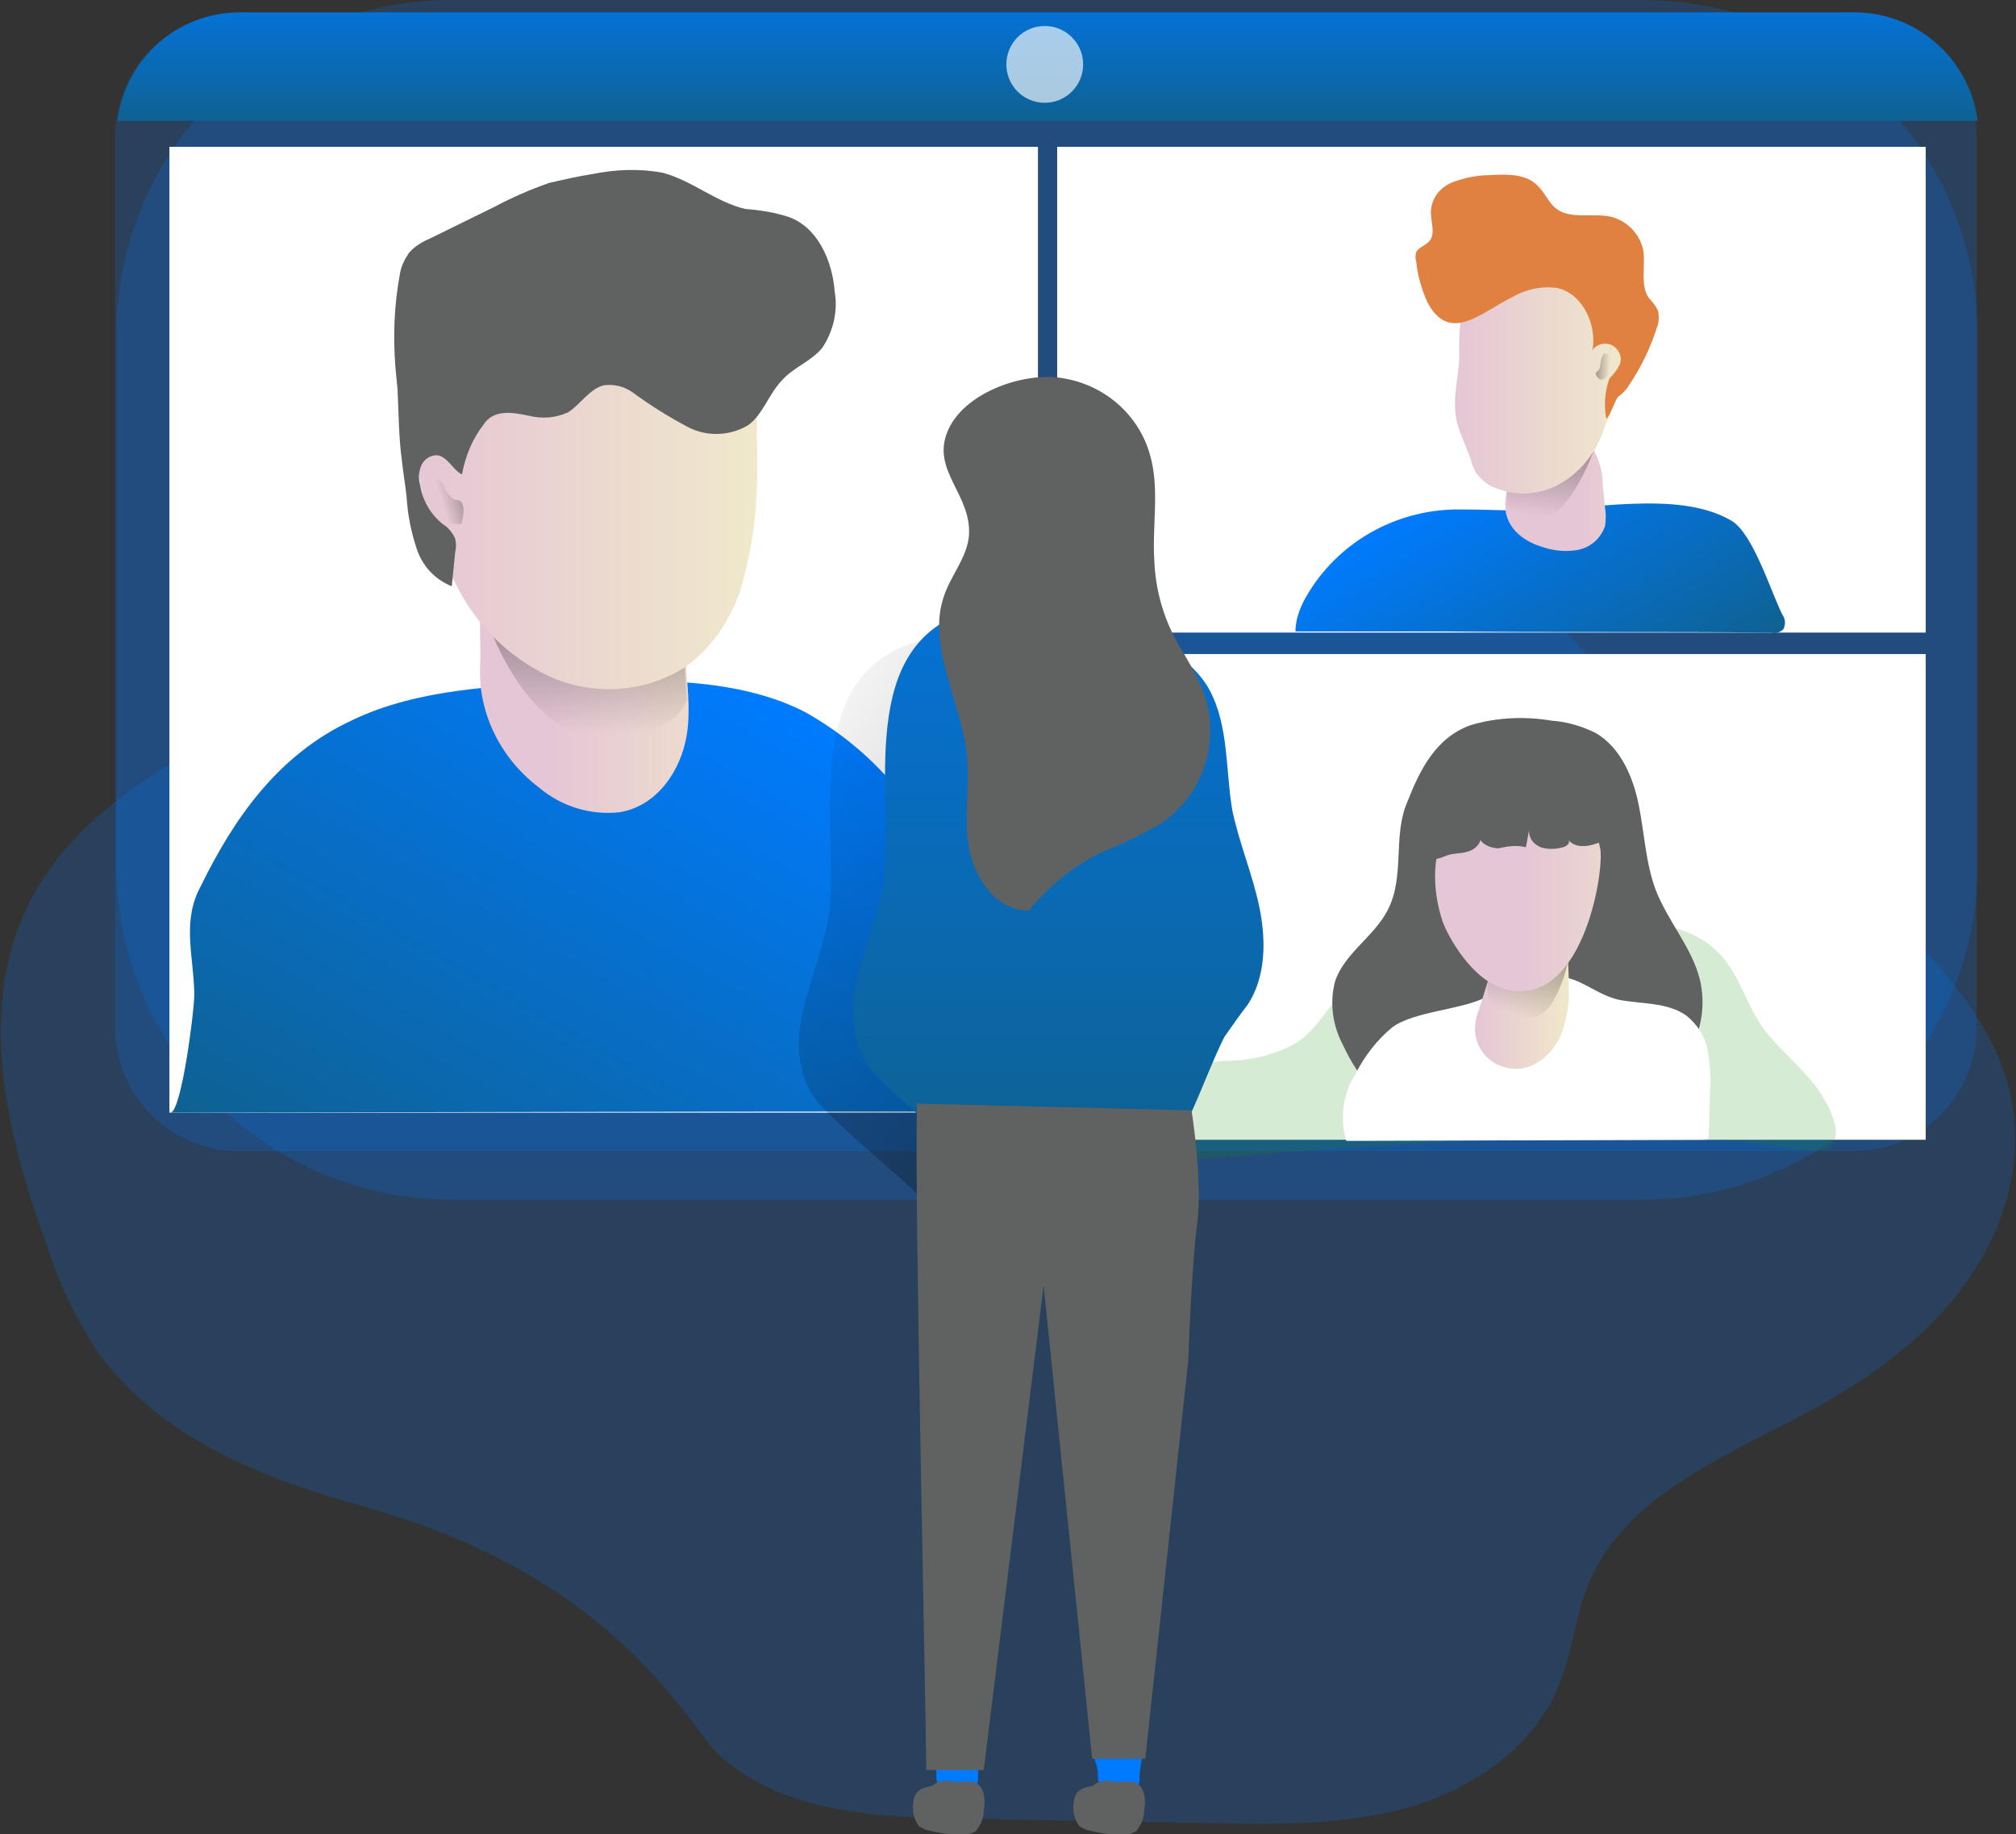 <?xml version="1.0" encoding="utf-8"?>
<!-- Generator: Adobe Illustrator 24.0.1, SVG Export Plug-In . SVG Version: 6.00 Build 0)  -->
<svg xmlns="http://www.w3.org/2000/svg" xmlns:xlink="http://www.w3.org/1999/xlink" width="178.494" height="162.376" viewBox="0 0 178.494 162.376">

<rect x="0" y="0" width="178.494" height="162.376" fill="#333333" stroke="none"/>

<style type="text/css">
	.st0{opacity:0.2;fill:#007BFF;}
	.st1{fill:url(#Tracé_978_1_);}
	.st2{fill:url(#Tracé_979_1_);}
	.st3{fill:url(#Tracé_981_1_);}
	.st4{opacity:0.65;fill:#FFFFFF;enable-background:new    ;}
	.st5{fill:#FFFFFF;}
	.st6{fill:url(#Tracé_982_1_);}
	.st7{fill:url(#Tracé_983_1_);}
	.st8{opacity:0.18;fill:#1F9510;enable-background:new    ;}
	.st9{fill:url(#Tracé_985_1_);}
	.st10{fill:#606161;}
	.st11{fill:#007BFF;}
	.st12{fill:url(#Tracé_992_1_);}
	.st13{fill:url(#Tracé_993_1_);}
	.st14{fill:url(#Tracé_994_1_);}
	.st15{opacity:0.5;fill:url(#Tracé_996_1_);enable-background:new    ;}
	.st16{fill:url(#Tracé_997_1_);}
	.st17{fill:url(#Tracé_998_1_);}
	.st18{fill:url(#Tracé_999_1_);}
	.st19{fill:url(#Tracé_1000_1_);}
	.st20{fill:#E08142;}
	.st21{fill:url(#Tracé_1002_1_);}
	.st22{fill:url(#Tracé_1005_1_);}
	.st23{fill:url(#Tracé_1006_1_);}
	.st24{fill:url(#Tracé_1007_1_);}
</style>
<g>
	<path id="Tracé_977" class="st0" d="M8.6,119.6c-1.9-2.9-3.4-6-4.4-9.2c-3.6-9.8-6.3-21-1.7-30.3c3.4-6.9,10.2-11.4,16.9-14.9
		c18.3-9.5,38.8-14.3,56.6-24.7c3.7-2.1,7.4-4.6,11.5-5.5c4.3-1,8.8-0.3,13.1,0.6c6.5,1.3,12.9,3,19.1,5.1c3.1,0.9,6,2.2,8.7,4
		c3.4,2.4,5.7,5.9,8.4,9.1c9.1,11,21.6,18.5,31.8,28.5c4.6,4.6,9,10,9.7,16.4c0.7,5.7-1.5,11.5-5.1,16s-8.4,7.8-13.5,10.5
		c-7.3,3.9-15.8,7.3-19,14.9c-1.3,3-1.5,6.4-2.8,9.4c-2.3,5.3-7.6,8.9-13.2,10.5c-5.6,1.6-11.5,1.5-17.3,1.4l-22.2-0.4
		c-7.5-0.1-15.7-0.5-21.4-5.5c-2.9-2.6-8.9-15.8-31.5-22.1C23.7,131,14.2,127.5,8.6,119.6z"/>
	
		<linearGradient id="Tracé_978_1_" gradientUnits="userSpaceOnUse" x1="-183.352" y1="466.672" x2="-182.352" y2="466.672" gradientTransform="matrix(6.616 0 0 -28.999 1295.622 13674.699)">
		<stop  offset="0" style="stop-color:#E5C6D6"/>
		<stop  offset="0.42" style="stop-color:#EAD4D0"/>
		<stop  offset="1" style="stop-color:#F0E9CB"/>
	</linearGradient>
	<path id="Tracé_978" class="st1" d="M82.6,127.2l0.3,28.7l3.6,0.3l2.8-28.5L82.6,127.2z"/>
	
		<linearGradient id="Tracé_979_1_" gradientUnits="userSpaceOnUse" x1="-183.347" y1="466.672" x2="-182.347" y2="466.672" gradientTransform="matrix(6.615 0 0 -28.999 1309.644 13674.699)">
		<stop  offset="0" style="stop-color:#E5C6D6"/>
		<stop  offset="0.42" style="stop-color:#EAD4D0"/>
		<stop  offset="1" style="stop-color:#F0E9CB"/>
	</linearGradient>
	<path id="Tracé_979" class="st2" d="M96.8,127.2l0.3,28.7l3.6,0.3l2.8-28.5L96.8,127.2z"/>
	<path id="Rectangle_55" class="st0" d="M40,0h105.4c16.4,0,29.7,13.3,29.7,29.7v46.8c0,16.4-13.3,29.7-29.7,29.7H40
		c-16.4,0-29.7-13.3-29.7-29.7V29.7C10.3,13.3,23.6,0,40,0z"/>
	<path id="Tracé_980" class="st0" d="M175,12v79c0,6-4.9,10.9-10.9,10.9h-143c-6,0-10.9-4.9-10.9-10.9V12c0-0.4,0-0.9,0.1-1.3
		c0.7-5.5,5.3-9.5,10.8-9.6h143c5.5,0,10.1,4.1,10.8,9.6C175,11.1,175,11.5,175,12z"/>
	<linearGradient id="Tracé_981_1_" gradientUnits="userSpaceOnUse" x1="92.734" y1="1.12" x2="92.734" y2="10.688">
		<stop  offset="0" style="stop-color:#0572D6"/>
		<stop  offset="0.986" style="stop-color:#0E6293"/>
	</linearGradient>
	<path id="Tracé_981" class="st3" d="M175.1,10.7H10.4c0.7-5.5,5.3-9.6,10.8-9.6h143C169.7,1.1,174.4,5.2,175.1,10.7z"/>
	<circle id="Ellipse_21" class="st4" cx="92.5" cy="5.7" r="3.4"/>
	<rect id="Rectangle_56" x="93.6" y="13" class="st5" width="76.9" height="43"/>
	<rect id="Rectangle_57" x="15" y="13" class="st5" width="76.9" height="85.5"/>
	<linearGradient id="Tracé_982_1_" gradientUnits="userSpaceOnUse" x1="66.207" y1="60.112" x2="36.826" y2="111.002">
		<stop  offset="0" style="stop-color:#007BFF"/>
		<stop  offset="0.986" style="stop-color:#0E6293"/>
	</linearGradient>
	<path id="Tracé_982" class="st6" d="M31.3,63.7c5.7-2.7,12.6-3,19.3-3.3c7.2-0.3,14.9-0.4,20.8,2.7c2.8,1.6,5.3,3.6,7.4,6
		c0.8,0.7,1.5,1.5,2,2.5c0.5,1.2,0.7,2.4,0.6,3.7l0,17c0.1,1.1-0.1,2.3-0.6,3.3c-1.6,2.9,3.9,2.8-0.1,2.8c-18.1,0-65.6,0.1-65.6,0.1
		c1-0.1,2.2-9.7,2.1-10.7c-0.1-3.4-1.1-6.3,0.6-9.4C20.6,72.7,24.5,66.8,31.3,63.7z"/>
	
		<linearGradient id="Tracé_983_1_" gradientUnits="userSpaceOnUse" x1="-210.088" y1="471.637" x2="-207.355" y2="469.131" gradientTransform="matrix(36.303 0 0 -49.634 7696.209 23467.375)">
		<stop  offset="0" style="stop-color:#010101;stop-opacity:0"/>
		<stop  offset="0.95" style="stop-color:#010101"/>
	</linearGradient>
	<path id="Tracé_983" class="st7" d="M73.4,80.8c-0.4,2.9-1.6,5.7-2.3,8.6s-0.5,6.2,1.5,8.4s7.8,7,8.4,7.7
		c1.1,1.4,13.4-0.9,16.8-0.6c1.9,0.2,3.8-6.3,5.8-10.3c0.7-1,1.4-2,2.1-2.9c1.6-2.5,1.6-5.7,1-8.6s-1.8-5.7-2.4-8.6
		c-0.6-3.6-0.3-7.4-2-10.6c-3-5.6-15.1-8.9-21.1-7.1C70.7,59.9,74.3,73.1,73.4,80.8z"/>
	<rect id="Rectangle_58" x="93.6" y="57.9" class="st5" width="76.9" height="43"/>
	<path id="Tracé_984" class="st8" d="M160.3,95.6c-1.4-1.7-3.2-3.1-4.4-4.9c-1.3-1.9-1.9-4.3-3.5-6.1c-2.4-2.7-6.4-3.2-10-2.6
		s-6.9,2-10.4,2.5c-4.3,0.6-9.3-0.1-12.6,2.8c-1.7,1.5-2.7,3.8-4.6,5c-1.7,1-3.7,1.5-5.7,1.6c-2,0-4,0.5-5.7,1.5
		c-1.7,1.1-2.7,3.4-1.8,5.1c1.1,2.1,4,2.2,6.3,2c10.4-0.9,20.8-1.6,31.2-1.8c5.2-0.1,10.4,0,15.6,0.4c1.2,0.1,6.6,1.3,7.4,0.4
		C163.5,100,161.2,96.6,160.3,95.6z"/>
	<linearGradient id="Tracé_985_1_" gradientUnits="userSpaceOnUse" x1="93.751" y1="53.41" x2="93.751" y2="103.044">
		<stop  offset="0" style="stop-color:#0572D6"/>
		<stop  offset="0.986" style="stop-color:#0E6293"/>
	</linearGradient>
	<path id="Tracé_985" class="st9" d="M78.2,78c-0.4,2.9-1.6,5.7-2.3,8.6s-0.5,6.2,1.5,8.4s7.8,7,8.4,7.7c1.1,1.4,13.4-0.9,16.8-0.6
		c1.9,0.2,3.8-6.3,5.8-10.3c0.7-1,1.4-2,2.1-2.9c1.6-2.5,1.6-5.7,1-8.6s-1.8-5.7-2.4-8.6c-0.6-3.6-0.3-7.4-2-10.6
		c-3-5.6-15.1-8.9-21.1-7.1C75.6,57.1,79.2,70.3,78.2,78z"/>
	<path id="Tracé_986" class="st10" d="M94.2,33.5c3.6,0.6,6.6,3.2,7.6,6.7c0.9,3,0.2,6.3,0.4,9.4c0.1,2.6,0.8,5.1,2.1,7.4
		c0.8,1.3,1.6,2.7,2.2,4.1c1.6,4.2,0.2,8.9-3.4,11.6c-1.8,1.1-3.7,2-5.7,2.8c-2.4,1.2-4.6,3-6.3,5.1c-2.8,0.1-4.8-2.8-5.3-5.5
		s0.1-5.6-0.2-8.3c-0.5-4.8-3.6-9.6-2-14.1c0.7-2,2.3-3.7,2.2-5.8c-0.1-3.6-3.8-5.7-1.5-9.5C86.2,34.4,91.1,32.9,94.2,33.5z"/>
	<path id="Tracé_988" class="st11" d="M83.8,154.1c-0.3,0-0.6,0.1-0.8,0.2c-0.4,0.3-0.5,0.8-0.4,1.3c0.1,0.5,0.3,0.9,0.3,1.4
		c0,0.4,0,0.9,0.3,1.1c0.2,0.2,0.5,0.3,0.8,0.3c0.5,0.1,1,0.1,1.6,0.1c0.2,0,0.4,0,0.6-0.1c0.4-0.2,0.4-0.8,0.4-1.3s0.5-2.6,0.2-2.9
		C86.4,153.6,84.4,154.1,83.8,154.1z"/>
	<path id="Tracé_989" class="st11" d="M98.1,154.1c-0.3,0-0.6,0.1-0.8,0.2c-0.4,0.3-0.5,0.8-0.4,1.3c0.1,0.5,0.3,0.9,0.3,1.4
		c0,0.4,0,0.9,0.3,1.1c0.2,0.2,0.5,0.3,0.8,0.3c0.5,0.1,1,0.1,1.6,0.1c0.2,0,0.4,0,0.6-0.1c0.4-0.2,0.4-0.8,0.4-1.3s0.5-2.6,0.2-2.9
		C100.6,153.6,98.7,154.1,98.1,154.1z"/>
	<path id="Tracé_990" class="st10" d="M84.4,157.7c-0.5-0.1-1.1-0.1-1.6,0.2c-0.1,0.1-0.2,0.2-0.3,0.2c-0.1,0-0.3,0.1-0.4,0.1
		c-0.6,0.1-1.1,0.5-1.2,1.1c-0.1,0.6-0.1,1.2,0.1,1.7c0.1,0.2,0.2,0.5,0.4,0.7c0.2,0.1,0.4,0.2,0.6,0.3c0.9,0.2,1.8,0.4,2.7,0.4
		c0.6,0.1,1.2,0,1.7-0.3c0.4-0.5,0.7-1.1,0.7-1.8c0.1-0.5,0.1-1,0-1.5C86.6,157.2,85.5,157.9,84.4,157.7z"/>
	<path id="Tracé_991" class="st10" d="M98.6,157.7c-0.5-0.1-1.1-0.1-1.6,0.2c-0.1,0.1-0.2,0.2-0.3,0.2c-0.1,0-0.3,0.1-0.4,0.1
		c-0.6,0.1-1.1,0.5-1.2,1.1c-0.1,0.6-0.1,1.2,0.1,1.7c0.1,0.2,0.2,0.5,0.4,0.7c0.2,0.1,0.4,0.2,0.6,0.3c0.9,0.2,1.8,0.4,2.7,0.4
		c0.6,0.1,1.2,0,1.7-0.3c0.4-0.5,0.7-1.1,0.7-1.8c0.1-0.5,0.1-1,0-1.5C100.8,157.2,99.7,157.9,98.6,157.7z"/>
	
		<linearGradient id="Tracé_992_1_" gradientUnits="userSpaceOnUse" x1="-203.981" y1="466.125" x2="-202.896" y2="466.125" gradientTransform="matrix(18.485 0 0 -27.605 3819.278 12925.705)">
		<stop  offset="0" style="stop-color:#E5C6D6"/>
		<stop  offset="0.42" style="stop-color:#EAD4D0"/>
		<stop  offset="1" style="stop-color:#F0E9CB"/>
	</linearGradient>
	<path id="Tracé_992" class="st12" d="M47.7,69.7c2,1.7,4.6,2.5,7.2,2.2c3.4-0.6,5.4-3.8,5.9-6.8s-0.3-6.2-0.1-9.3
		c0.1-1.9,0.6-3.9,0-5.8c-0.8-2.9-3.9-5.1-7.2-5.5c-3.2-0.4-6.5,0.8-8.7,3.2c-3.1,3.4-2.1,7.5-2.3,11.5
		C42.4,63.3,44.4,67.2,47.7,69.7z"/>
	
		<linearGradient id="Tracé_993_1_" gradientUnits="userSpaceOnUse" x1="-203.19" y1="445.404" x2="-203.228" y2="448.788" gradientTransform="matrix(17.557 0 0 -9.923 3619.605 4484.566)">
		<stop  offset="0" style="stop-color:#010101;stop-opacity:0"/>
		<stop  offset="0.95" style="stop-color:#010101"/>
	</linearGradient>
	<path id="Tracé_993" class="st13" d="M43.3,55.4c0,0,3.4,9.9,10,9.9s7.5-3.3,7.5-3.3l-0.3-5.3L43.3,55.4z"/>
	
		<linearGradient id="Tracé_994_1_" gradientUnits="userSpaceOnUse" x1="-208.957" y1="469.049" x2="-207.957" y2="469.049" gradientTransform="matrix(30.668 0 0 -37.154 6444.979 17469.441)">
		<stop  offset="0" style="stop-color:#E5C6D6"/>
		<stop  offset="0.42" style="stop-color:#EAD4D0"/>
		<stop  offset="1" style="stop-color:#F0E9CB"/>
	</linearGradient>
	<path id="Tracé_994" class="st14" d="M67,43.5c-0.1,2.9-0.6,5.8-1.4,8.6c-0.9,2.8-2.6,5.3-5,7c-3.5,2.2-7.9,2.5-11.7,0.9
		c-3.8-1.7-6.8-4.7-8.6-8.4c-1.9-3.6-3.1-7.6-3.5-11.7c-0.3-3.1,0.3-6.3,1.7-9.1c1.7-2.9,4.4-5,7.5-5.8c3.2-0.9,6.4-1.2,9.7-1
		c2.7-0.1,5.3,0.4,7.8,1.5c2.7,1.2,4.3,4,3.9,6.9C66.7,36,67.2,39.8,67,43.5z"/>
	<path id="Tracé_995" class="st10" d="M40.9,42c-0.8-0.4-1.3-1.6-2.2-1.7c-0.6,0-1.1,0.3-1.4,0.9c-0.2,0.5-0.3,1.1-0.1,1.7
		c0.2,1.4,0.9,2.6,2,3.5c0.5,0.3,0.9,0.8,1.1,1.3c0.1,0.4,0.1,0.8,0,1.2L40,51.9c-1.5-0.6-2.6-1.8-3.1-3.3c-0.5-1.5-0.8-3-0.9-4.6
		c-0.1-1-0.3-2.1-0.4-3.1c-0.3-2.1-0.3-4.3-0.4-6.4L35,32.4c-0.2-2.7-0.1-5.4,0.4-8.1c0.1-0.7,0.4-1.3,0.8-1.9
		c0.5-0.6,1.2-1,1.9-1.3l5.7-2.8c1.5-0.8,3.1-1.5,4.8-2.1c1.3-0.3,2.6-0.6,3.9-0.8c2-0.4,4.1-0.5,6.2-0.1c2.6,0.7,4.7,2.6,7.3,3.2
		c1.3,0.1,2.6,0.3,3.8,0.7c2.6,0.9,3.9,3.9,4.1,6.6c0.3,1.7-0.1,3.5-1.1,5c-1,1.2-2.5,1.7-3.5,2.8c-1.2,1.2-1.7,3-3,4
		c-1.6,1-3.7,1.1-5.4,0.2c-1.7-0.9-3.3-1.9-4.8-3c-0.8-0.6-1.7-0.8-2.6-0.7c-1.3,0.3-2.1,1.7-3.2,2.4c-1.1,0.5-2.3,0.6-3.5,0.3
		c-1.4-0.3-3.1-0.6-4,0.8C41.8,38.9,41.2,40.4,40.9,42z"/>
	
		<linearGradient id="Tracé_996_1_" gradientUnits="userSpaceOnUse" x1="-142.929" y1="399.199" x2="-141.72" y2="399.692" gradientTransform="matrix(2.971 0 0 -4.013 463.808 1646.645)">
		<stop  offset="0" style="stop-color:#010101;stop-opacity:0"/>
		<stop  offset="0.95" style="stop-color:#010101"/>
	</linearGradient>
	<path id="Tracé_996" class="st15" d="M39.5,43.5c-0.1-0.2-0.2-0.5-0.3-0.7c-0.1-0.2-0.4-0.4-0.6-0.4c-0.3,0.1-0.5,0.3-0.5,0.5
		c0,0.3,0,0.5,0.1,0.8c0.1,0.5,0.3,1,0.6,1.5c0.1,0.3,0.4,0.6,0.6,0.8c0.3,0.2,0.6,0.4,1,0.4c0.1,0,0.3,0,0.4,0
		c0.1-0.1,0.1-0.2,0.1-0.2c0.1-0.4,0.3-1.4-0.1-1.8c-0.2-0.2-0.4-0.1-0.6-0.2C39.9,44,39.7,43.8,39.5,43.5z"/>
	<linearGradient id="Tracé_997_1_" gradientUnits="userSpaceOnUse" x1="129.283" y1="42.565" x2="142.149" y2="64.85">
		<stop  offset="0" style="stop-color:#007BFF"/>
		<stop  offset="0.986" style="stop-color:#0E6293"/>
	</linearGradient>
	<path id="Tracé_997" class="st16" d="M115.9,52.4c2.9-4.7,8.1-7.4,13.5-7.3c1.9,0,3.8,0.1,5.7,0.1c5.4,0,13.5-1.9,18.2,0.9
		c1.9,1.1,3.5,6.3,4.5,8.3c0.3,0.4,0.3,0.9,0.1,1.3c-0.3,0.3-0.7,0.4-1.1,0.3c-9.6-0.1-19.1,0-28.7-0.1c-2.2,0-13.4,0-13.4,0
		C114.7,54.7,115.2,53.5,115.9,52.4z"/>
	
		<linearGradient id="Tracé_998_1_" gradientUnits="userSpaceOnUse" x1="-190.861" y1="447.817" x2="-189.823" y2="447.817" gradientTransform="matrix(8.866 0 0 -10.579 1832.237 4780.769)">
		<stop  offset="0" style="stop-color:#E5C6D6"/>
		<stop  offset="0.42" style="stop-color:#EAD4D0"/>
		<stop  offset="1" style="stop-color:#F0E9CB"/>
	</linearGradient>
	<path id="Tracé_998" class="st17" d="M134.7,47.5c0.4,0.3,0.9,0.6,1.5,0.8c1.1,0.4,2.2,0.6,3.4,0.4c1.2-0.2,2.1-1,2.5-2.1
		c0.1-0.6,0.1-1.2,0-1.7l-0.2-2.1c0-1-0.3-2-0.8-3c-0.9-1.5-2.8-2.1-4.4-1.4c-1,0.5-1.9,1.4-2.3,2.4
		C133.3,43.2,132.4,45.7,134.7,47.5z"/>
	
		<linearGradient id="Tracé_999_1_" gradientUnits="userSpaceOnUse" x1="-187.806" y1="427.227" x2="-187.291" y2="430.681" gradientTransform="matrix(7.773 0 0 -6.3 1596.218 2737.289)">
		<stop  offset="0" style="stop-color:#010101;stop-opacity:0"/>
		<stop  offset="0.95" style="stop-color:#010101"/>
	</linearGradient>
	<path id="Tracé_999" class="st18" d="M141.1,39.9c0,0-2.2,6.3-5.3,6.3s-2.3-3.1-2.3-3.1L141.1,39.9z"/>
	
		<linearGradient id="Tracé_1000_1_" gradientUnits="userSpaceOnUse" x1="-201.91" y1="462.022" x2="-200.909" y2="462.022" gradientTransform="matrix(15.33 0 0 -20.286 3224.103 9406.256)">
		<stop  offset="0" style="stop-color:#E5C6D6"/>
		<stop  offset="0.42" style="stop-color:#EAD4D0"/>
		<stop  offset="1" style="stop-color:#F0E9CB"/>
	</linearGradient>
	<path id="Tracé_1000" class="st19" d="M129,37.4c0.3,1.1,0.8,2.1,1.2,3.2c0.1,0.5,0.3,1,0.6,1.4c0.5,0.6,1.1,1.1,1.9,1.3
		c1.6,0.6,3.3,0.5,4.9-0.2c2.1-1,3.7-2.9,4.4-5.1c0.8-2.2,2.2-4.3,2.2-6.6c0-1-1.2-2.2-1.5-3.1c-0.4-1-1.1-1.9-1.9-2.6
		c-0.7-0.7-1.4-1.3-2.3-1.8c-2.1-1-4.6-0.4-6.6,0.8c-0.7,0.4-1.2,0.9-1.7,1.5c-1.1,1.5-1,3.4-1,5.2C129.2,33.4,128.5,35.3,129,37.4z
		"/>
	<path id="Tracé_1001" class="st20" d="M126.4,26.8c-0.5-1.1-0.9-2.4-1-3.6c-0.1-0.3-0.1-0.6,0-0.9c0.2-0.4,0.7-0.5,1.1-0.9
		c0.7-0.7,0.1-1.9,0.2-2.8c0.1-1.2,0.9-2.1,2-2.5c1.1-0.4,2.2-0.6,3.3-0.6c1.5-0.1,3.2-0.1,4.2,1c0.6,0.6,0.9,1.4,1.5,1.9
		c1.3,1.1,3.3,0.4,5,0.8c1.4,0.4,2.5,1.5,2.8,3c0.2,1.4-0.3,3.1,0.5,4.2c0.3,0.3,0.6,0.7,0.8,1.1c0.1,0.5,0.1,1-0.1,1.5
		c-0.6,1.9-1.5,3.7-2.6,5.3c-0.2,0.3-0.5,0.6-0.8,0.8c-0.3,0.2-0.9,2.2-1.1,1.9c-0.2-1.2-0.1-2.4,0.3-3.5c0.4-0.4,0.7-0.8,0.9-1.2
		c0.3-0.7-0.1-1.5-0.8-1.8c-0.6-0.2-1.3,0-1.6,0.5c0.4-2.3-0.9-5-3.1-5.5c-1.4-0.2-2.8,0.1-4,0.8C131.2,27.6,128.4,30.5,126.4,26.8z
		"/>
	
		<linearGradient id="Tracé_1002_1_" gradientUnits="userSpaceOnUse" x1="-71.73" y1="344.958" x2="-74.329" y2="345.151" gradientTransform="matrix(1.506 0 0 -2.37 250.542 849.965)">
		<stop  offset="0" style="stop-color:#010101;stop-opacity:0"/>
		<stop  offset="0.95" style="stop-color:#010101"/>
	</linearGradient>
	<path id="Tracé_1002" class="st21" d="M141.9,31.5c0-0.1,0.1-0.2,0.2-0.2c0.1,0,0.2,0,0.3,0.1c0.2,0.1,0.3,0.3,0.4,0.4
		c0,0.1,0,0.3,0,0.4c-0.1,0.3-0.2,0.6-0.3,0.9c-0.2,0.3-0.4,0.5-0.8,0.5c-0.1,0-0.4-0.3-0.4-0.5s0.1-0.2,0.2-0.3
		C141.8,32.5,141.6,32,141.9,31.5z"/>
	<path id="Tracé_1003" class="st10" d="M130.2,64.2c2.3-0.7,4.8-0.8,7.2-0.4c1.4,0.1,2.7,0.5,3.9,1.1c2.2,1.3,3.3,3.9,3.8,6.4
		s0.6,5.1,1.5,7.5c1.1,2.8,3.2,5.1,3.9,7.9c1.1,4.6-1.7,9.3-6.3,10.5c-0.7,0.2-1.4,0.3-2.1,0.3c-1.8,0-3.6-0.6-5.5-0.6
		c-3.8,0-7.4,2.6-11.2,1.8c-3.1-0.6-5.2-3.4-6.5-6.2c-0.9-1.7-1.2-3.7-0.7-5.6c0.8-2.5,3.5-4,4.7-6.4c1.5-3,0.4-6.5,1.7-9.5
		C125.7,68.2,127.1,65.3,130.2,64.2z"/>
	<path id="Tracé_1004" class="st5" d="M143.3,88.5c2,0.4,4.3,0.2,6,1.4c1,0.8,1.7,1.9,1.9,3.1c0.2,1.2,0.3,2.5,0.2,3.7l-0.1,3.7
		c0,0.1,0,0.3-0.1,0.4c-0.1,0.1-0.3,0.1-0.4,0.1l-31.6,0.1c-0.6-2-0.3-4.2,0.8-5.9c0.8-1.6,1.9-3,3.2-4.1c1.9-1.5,6.4-1.6,8.5-2.8
		c0.5-0.3,0.1-0.8,0.7-0.9s0.3-0.9,1-0.9c1.8-0.2,3.7-0.1,5.5,0.2C140.4,87,141.6,88.1,143.3,88.5z"/>
	
		<linearGradient id="Tracé_1005_1_" gradientUnits="userSpaceOnUse" x1="-190.027" y1="454.558" x2="-189.027" y2="454.558" gradientTransform="matrix(8.316 0 0 -13.687 1710.939 6309.133)">
		<stop  offset="0" style="stop-color:#E5C6D6"/>
		<stop  offset="0.42" style="stop-color:#EAD4D0"/>
		<stop  offset="1" style="stop-color:#F0E9CB"/>
	</linearGradient>
	<path id="Tracé_1005" class="st22" d="M130.9,89.5c-0.2,0.5-0.3,1-0.3,1.6c0,1.2,0.6,2.3,1.7,3c1.1,0.6,2.3,0.7,3.4,0.2
		c1.2-0.6,2.1-1.6,2.6-2.9c0.4-1.3,0.7-2.6,0.6-3.9c0-1.8-0.1-3.5-0.3-5.3c0.1-0.6-0.3-1.1-0.9-1.2c-0.1,0-0.2,0-0.2,0
		c-2.1-0.3-4.2,0.9-5.1,2.9c-0.2,0.6-0.4,1.3-0.4,2C131.7,87,131.3,88.3,130.9,89.5z"/>
	
		<linearGradient id="Tracé_1006_1_" gradientUnits="userSpaceOnUse" x1="-185.936" y1="417.981" x2="-184.223" y2="421.197" gradientTransform="matrix(7.242 0 0 -5.309 1479.955 2308.607)">
		<stop  offset="0" style="stop-color:#010101;stop-opacity:0"/>
		<stop  offset="0.95" style="stop-color:#010101"/>
	</linearGradient>
	<path id="Tracé_1006" class="st23" d="M131.7,86.9c0,0-0.2,1.6,0.5,2.2s3.6,2,5,0c0.9-1.3,1.4-2.8,1.7-4.3L131.7,86.9z"/>
	
		<linearGradient id="Tracé_1007_1_" gradientUnits="userSpaceOnUse" x1="-200.736" y1="461.092" x2="-199.748" y2="461.092" gradientTransform="matrix(14.667 0 0 -19.137 3079.2 8902.38)">
		<stop  offset="0" style="stop-color:#E5C6D6"/>
		<stop  offset="0.42" style="stop-color:#EAD4D0"/>
		<stop  offset="1" style="stop-color:#F0E9CB"/>
	</linearGradient>
	<path id="Tracé_1007" class="st24" d="M127.7,81.5c0.4,1.2,2.6,5.4,5.7,6.1c6.6,1.6,8.6-10,8.3-12.4c-0.4-2-1.5-3.9-3-5.3
		c-1.7-1.3-4-1.6-6-0.7C127.4,71.4,126.1,76.5,127.7,81.5z"/>
	<path id="Tracé_1008" class="st10" d="M125.6,75.1c0.1,0.5,0.5,0.9,1,1c0.6,0,1.1-0.2,1.6-0.4c0.6-0.2,1.3-0.1,2-0.4
		s1.1-1,0.8-1.5c-0.2,0.8,0.9,1.3,1.7,1.3c0.8-0.2,1.6-0.3,2.4-0.1l0.3-1.6c-0.1,0.7,0.3,1.3,1,1.6c0.6,0.2,1.3,0.2,2,0
		c0.3-0.1,0.6-0.3,0.5-0.6c0.7,0.8,2,0.5,2.9,0.1c0.2,0,0.3-0.1,0.4-0.3c0.1-0.2,0.1-0.3,0-0.5c-0.3-1.6-0.9-3.1-1.7-4.5
		c-0.8-1.4-2.1-2.5-3.7-2.8c-0.9-0.1-1.9-0.1-2.8,0.1c-2.4,0.4-4.6,1.6-6.2,3.5C126.6,71,125.1,73.3,125.6,75.1z"/>
	<path id="Tracé_987" class="st10" d="M81.2,97.7l24.3,0.6c0,0,1,6.3,0.5,10c-0.5,3.7-0.8,12.2-0.8,12.2l-3.8,35.2h-4.7l-4.3-41.9
		l-5.3,42.9h-5.1C82.1,156.6,80.9,104.2,81.2,97.7z"/>
</g>
</svg>
